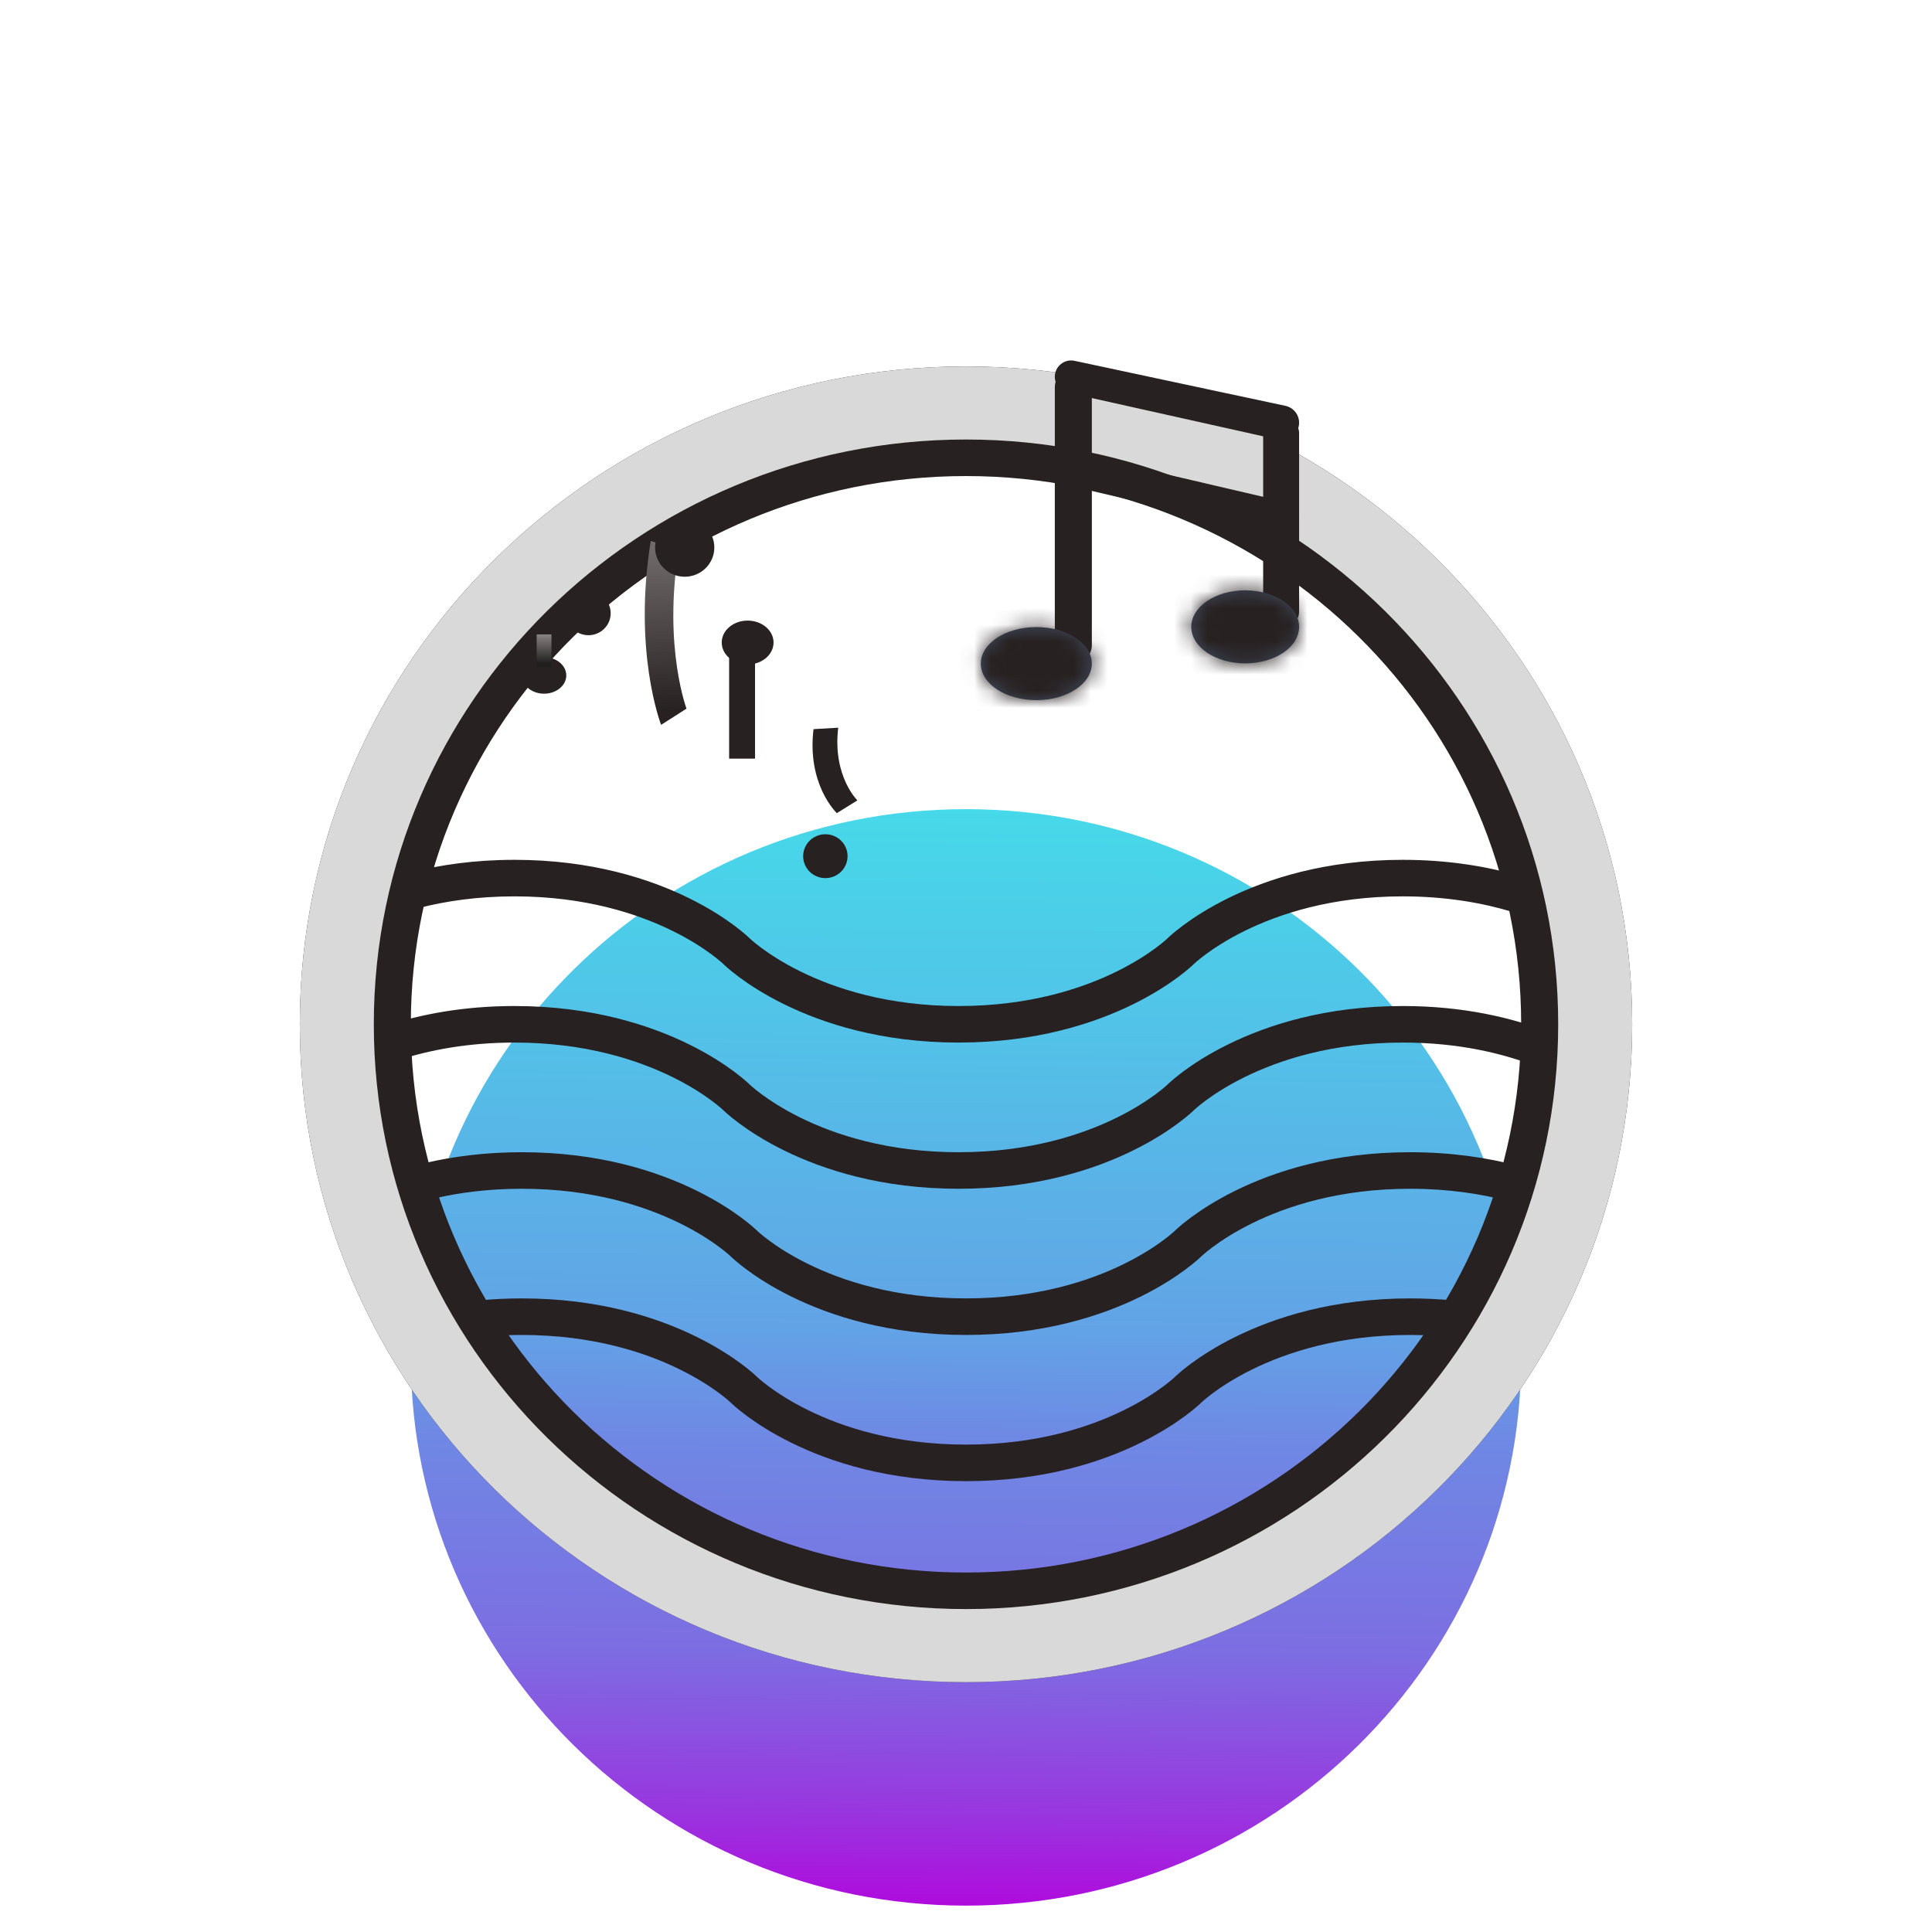 <svg width="116" height="115" viewBox="0 0 116 115" fill="none" xmlns="http://www.w3.org/2000/svg">
<g filter="url(#filter0_dd_11_88)">
<g filter="url(#filter1_d_11_88)">
<path d="M91.333 49.5C91.333 67.679 76.409 82.417 58 82.417C39.59 82.417 24.667 67.679 24.667 49.5C24.667 31.321 39.59 16.583 58 16.583C76.409 16.583 91.333 31.321 91.333 49.5Z" fill="url(#paint0_linear_11_88)"/>
</g>
<path fill-rule="evenodd" clip-rule="evenodd" d="M58 82.417C76.409 82.417 91.333 67.679 91.333 49.5C91.333 31.321 76.409 16.583 58 16.583C39.59 16.583 24.667 31.321 24.667 49.5C24.667 67.679 39.59 82.417 58 82.417ZM58 89C80.091 89 98 71.315 98 49.5C98 27.685 80.091 10 58 10C35.909 10 18 27.685 18 49.5C18 71.315 35.909 89 58 89Z" fill="#272121"/>
<path fill-rule="evenodd" clip-rule="evenodd" d="M30.889 41.819C28.689 41.819 26.782 42.1 25.167 42.512L24.611 40.388C26.402 39.931 28.495 39.625 30.889 39.625C35.525 39.625 39.028 40.771 41.386 41.935C42.563 42.517 43.453 43.101 44.056 43.548C44.357 43.771 44.587 43.96 44.745 44.097C44.825 44.165 44.886 44.221 44.93 44.261C44.952 44.282 44.969 44.298 44.982 44.31L44.998 44.326L45.004 44.331L45.005 44.332L45.006 44.333L45.006 44.334L45.007 44.334L45.008 44.336C45.013 44.34 45.021 44.348 45.034 44.36C45.06 44.384 45.103 44.422 45.162 44.474C45.281 44.577 45.468 44.731 45.722 44.919C46.231 45.296 47.007 45.808 48.052 46.324C50.139 47.354 53.303 48.403 57.556 48.403C61.808 48.403 64.972 47.354 67.059 46.324C68.104 45.808 68.88 45.296 69.389 44.919C69.643 44.731 69.83 44.577 69.949 44.474C70.008 44.422 70.051 44.384 70.077 44.36C70.086 44.352 70.093 44.345 70.098 44.34L70.103 44.336L70.104 44.335C70.104 44.335 70.103 44.335 70.889 45.111C71.674 45.887 71.674 45.887 71.674 45.888L71.673 45.889L71.672 45.89L71.671 45.891L71.665 45.896L71.649 45.912C71.636 45.924 71.619 45.941 71.597 45.961C71.553 46.001 71.492 46.057 71.412 46.125C71.254 46.263 71.024 46.451 70.722 46.675C70.12 47.121 69.23 47.706 68.052 48.287C65.694 49.451 62.192 50.597 57.556 50.597C52.919 50.597 49.417 49.451 47.059 48.287C45.881 47.706 44.992 47.121 44.389 46.675C44.087 46.451 43.857 46.263 43.699 46.125C43.62 46.057 43.558 46.001 43.514 45.961C43.492 45.941 43.475 45.924 43.462 45.912L43.446 45.896L43.44 45.891L43.44 45.89L43.439 45.889L43.438 45.889L43.438 45.888L43.436 45.887C43.432 45.882 43.423 45.874 43.41 45.862C43.384 45.839 43.342 45.8 43.282 45.748C43.163 45.645 42.976 45.491 42.722 45.303C42.214 44.927 41.437 44.414 40.392 43.898C38.306 42.868 35.141 41.819 30.889 41.819ZM70.889 45.111C71.674 45.887 71.674 45.887 71.674 45.888L71.674 45.887L71.675 45.887C71.679 45.882 71.688 45.874 71.701 45.862C71.727 45.839 71.769 45.8 71.829 45.748C71.948 45.645 72.135 45.491 72.389 45.303C72.897 44.927 73.674 44.414 74.719 43.898C76.805 42.868 79.97 41.819 84.222 41.819C86.817 41.819 89.004 42.21 90.787 42.746L91.435 40.647C89.451 40.05 87.046 39.625 84.222 39.625C79.586 39.625 76.083 40.771 73.725 41.935C72.548 42.517 71.658 43.101 71.055 43.548C70.754 43.771 70.524 43.96 70.365 44.097C70.286 44.165 70.225 44.221 70.181 44.261C70.159 44.282 70.142 44.298 70.129 44.31L70.113 44.326L70.107 44.331L70.106 44.332L70.105 44.334L70.104 44.335C70.104 44.335 70.103 44.335 70.889 45.111Z" fill="#272121"/>
<path fill-rule="evenodd" clip-rule="evenodd" d="M30.889 50.597C28.087 50.597 25.76 51.052 23.903 51.656L23.208 49.571C25.277 48.899 27.839 48.403 30.889 48.403C35.525 48.403 39.028 49.549 41.386 50.713C42.563 51.294 43.453 51.879 44.056 52.325C44.357 52.549 44.587 52.737 44.746 52.875C44.825 52.943 44.886 52.999 44.93 53.039C44.952 53.059 44.969 53.076 44.982 53.088L44.998 53.104L45.004 53.109L45.005 53.11L45.006 53.111L45.006 53.111L45.007 53.112L45.008 53.113C45.013 53.118 45.021 53.126 45.034 53.138C45.06 53.162 45.103 53.2 45.162 53.252C45.281 53.355 45.468 53.509 45.722 53.697C46.231 54.073 47.008 54.586 48.053 55.102C50.139 56.132 53.303 57.181 57.556 57.181C61.808 57.181 64.972 56.132 67.059 55.102C68.104 54.586 68.88 54.073 69.389 53.697C69.643 53.509 69.83 53.355 69.949 53.252C70.008 53.2 70.051 53.162 70.077 53.138C70.09 53.126 70.098 53.118 70.103 53.113L70.104 53.112C70.104 53.113 70.103 53.113 70.889 53.889C71.675 54.665 71.674 54.665 71.674 54.666L71.673 54.666L71.672 54.668L71.671 54.669L71.665 54.674L71.649 54.69C71.636 54.702 71.619 54.718 71.597 54.739C71.553 54.779 71.492 54.835 71.412 54.903C71.254 55.04 71.024 55.229 70.722 55.452C70.12 55.899 69.23 56.483 68.052 57.065C65.694 58.229 62.192 59.375 57.556 59.375C52.919 59.375 49.417 58.229 47.059 57.065C45.881 56.483 44.992 55.899 44.389 55.452C44.087 55.229 43.858 55.04 43.699 54.903C43.62 54.835 43.558 54.779 43.514 54.739C43.492 54.718 43.475 54.702 43.462 54.69L43.446 54.674L43.44 54.669L43.44 54.668L43.439 54.667L43.438 54.666L43.438 54.666L43.436 54.664C43.432 54.66 43.423 54.652 43.41 54.64C43.385 54.616 43.342 54.578 43.282 54.526C43.163 54.423 42.976 54.269 42.722 54.081C42.214 53.704 41.437 53.192 40.392 52.676C38.306 51.646 35.141 50.597 30.889 50.597ZM70.889 53.889C71.675 54.665 71.674 54.665 71.674 54.666L71.675 54.665L71.675 54.664C71.679 54.66 71.688 54.652 71.701 54.64C71.727 54.616 71.769 54.578 71.829 54.526C71.948 54.423 72.135 54.269 72.389 54.081C72.897 53.704 73.674 53.192 74.719 52.676C76.805 51.646 79.97 50.597 84.222 50.597C87.579 50.597 90.256 51.25 92.259 52.031L93.074 49.989C90.831 49.115 87.878 48.403 84.222 48.403C79.586 48.403 76.083 49.549 73.725 50.713C72.548 51.294 71.658 51.879 71.055 52.325C70.754 52.549 70.524 52.737 70.365 52.875C70.286 52.943 70.225 52.999 70.181 53.039C70.159 53.059 70.142 53.076 70.129 53.088L70.113 53.104L70.107 53.109L70.106 53.11L70.105 53.111L70.104 53.112C70.104 53.113 70.103 53.113 70.889 53.889Z" fill="#272121"/>
<path fill-rule="evenodd" clip-rule="evenodd" d="M31.333 59.375C29.322 59.375 27.556 59.609 26.033 59.965L25.522 57.829C27.208 57.436 29.145 57.181 31.333 57.181C35.97 57.181 39.472 58.327 41.83 59.491C43.008 60.072 43.897 60.657 44.5 61.103C44.801 61.326 45.031 61.515 45.19 61.652C45.269 61.721 45.331 61.776 45.374 61.817C45.396 61.837 45.414 61.854 45.427 61.866L45.443 61.882L45.449 61.887L45.449 61.888L45.45 61.889L45.451 61.889L45.451 61.889L45.453 61.891C45.457 61.895 45.466 61.904 45.479 61.916C45.504 61.939 45.547 61.978 45.607 62.029C45.726 62.133 45.913 62.286 46.167 62.475C46.675 62.851 47.452 63.364 48.497 63.88C50.583 64.91 53.748 65.958 58 65.958C62.252 65.958 65.417 64.91 67.503 63.88C68.548 63.364 69.325 62.851 69.833 62.475C70.088 62.286 70.274 62.133 70.393 62.029C70.453 61.978 70.496 61.939 70.521 61.916C70.534 61.904 70.543 61.895 70.547 61.891L70.548 61.89C70.548 61.891 70.548 61.891 71.333 62.667C72.119 63.443 72.119 63.443 72.118 63.443L72.117 63.444L72.116 63.445L72.115 63.446L72.11 63.452L72.093 63.467C72.081 63.48 72.063 63.496 72.041 63.516C71.998 63.557 71.936 63.612 71.857 63.681C71.698 63.818 71.468 64.007 71.167 64.23C70.564 64.677 69.674 65.261 68.497 65.843C66.139 67.007 62.636 68.153 58 68.153C53.364 68.153 49.861 67.007 47.503 65.843C46.326 65.261 45.436 64.677 44.833 64.23C44.532 64.007 44.302 63.818 44.143 63.681C44.064 63.612 44.002 63.557 43.959 63.516C43.937 63.496 43.92 63.48 43.907 63.467L43.891 63.452L43.885 63.446L43.884 63.445L43.883 63.445L43.883 63.444L43.882 63.444L43.881 63.442C43.876 63.438 43.867 63.43 43.855 63.418C43.829 63.394 43.786 63.355 43.727 63.304C43.608 63.201 43.421 63.047 43.167 62.859C42.658 62.482 41.881 61.97 40.836 61.454C38.75 60.423 35.586 59.375 31.333 59.375ZM71.333 62.667C72.119 63.443 72.119 63.443 72.118 63.443L72.119 63.443L72.12 63.442C72.124 63.438 72.132 63.43 72.145 63.418C72.171 63.394 72.214 63.355 72.273 63.304C72.392 63.201 72.579 63.047 72.833 62.859C73.342 62.482 74.119 61.97 75.164 61.454C77.25 60.423 80.414 59.375 84.667 59.375C86.963 59.375 88.94 59.681 90.6 60.123L91.178 58.004C89.337 57.513 87.165 57.181 84.667 57.181C80.03 57.181 76.528 58.327 74.17 59.491C72.993 60.072 72.103 60.657 71.5 61.103C71.199 61.326 70.969 61.515 70.81 61.652C70.731 61.721 70.669 61.776 70.626 61.817C70.604 61.837 70.586 61.854 70.573 61.866L70.557 61.882L70.552 61.887L70.551 61.888L70.549 61.889L70.548 61.89C70.548 61.891 70.548 61.891 71.333 62.667Z" fill="#272121"/>
<path fill-rule="evenodd" clip-rule="evenodd" d="M31.333 68.153C30.513 68.153 29.734 68.192 28.995 68.262L28.782 66.078C29.591 66.001 30.442 65.958 31.333 65.958C35.97 65.958 39.472 67.104 41.83 68.269C43.008 68.85 43.897 69.434 44.5 69.881C44.801 70.104 45.031 70.293 45.19 70.43C45.269 70.499 45.331 70.554 45.374 70.595C45.396 70.615 45.414 70.631 45.427 70.644L45.443 70.659L45.448 70.665L45.449 70.666L45.45 70.666L45.451 70.667L45.451 70.667L45.453 70.669C45.457 70.673 45.466 70.681 45.479 70.693C45.504 70.717 45.547 70.756 45.607 70.807C45.726 70.91 45.913 71.064 46.167 71.252C46.675 71.629 47.452 72.141 48.497 72.657C50.583 73.688 53.748 74.736 58 74.736C62.252 74.736 65.417 73.688 67.503 72.657C68.548 72.141 69.325 71.629 69.833 71.252C70.087 71.064 70.274 70.91 70.393 70.807C70.453 70.756 70.496 70.717 70.521 70.693C70.534 70.681 70.543 70.673 70.547 70.669L70.548 70.668C70.548 70.668 70.548 70.669 71.333 71.444C72.119 72.22 72.119 72.221 72.118 72.221L72.117 72.222L72.116 72.223L72.115 72.224L72.109 72.23L72.093 72.245C72.086 72.253 72.076 72.262 72.065 72.272C72.058 72.279 72.05 72.286 72.041 72.294C71.998 72.335 71.936 72.39 71.857 72.459C71.698 72.596 71.468 72.785 71.167 73.008C70.564 73.454 69.674 74.039 68.497 74.62C66.139 75.785 62.636 76.931 58 76.931C53.364 76.931 49.861 75.785 47.503 74.62C46.326 74.039 45.436 73.454 44.833 73.008C44.532 72.785 44.302 72.596 44.143 72.459C44.064 72.39 44.002 72.335 43.959 72.294C43.937 72.274 43.92 72.257 43.907 72.245L43.891 72.23L43.885 72.224L43.884 72.223L43.883 72.222L43.883 72.222L43.882 72.222L43.88 72.22C43.876 72.216 43.867 72.207 43.855 72.196C43.829 72.172 43.786 72.133 43.727 72.082C43.608 71.979 43.421 71.825 43.167 71.636C42.658 71.26 41.881 70.747 40.836 70.231C38.75 69.201 35.586 68.153 31.333 68.153ZM71.333 71.444C72.119 72.22 72.119 72.221 72.118 72.221L72.119 72.22L72.12 72.22C72.124 72.216 72.132 72.207 72.145 72.196C72.171 72.172 72.214 72.133 72.273 72.082C72.392 71.979 72.579 71.825 72.833 71.636C73.342 71.26 74.119 70.747 75.164 70.231C77.25 69.201 80.414 68.153 84.667 68.153C85.487 68.153 86.266 68.192 87.005 68.262L87.218 66.078C86.409 66.001 85.558 65.958 84.667 65.958C80.03 65.958 76.528 67.104 74.17 68.269C72.993 68.85 72.103 69.434 71.5 69.881C71.199 70.104 70.969 70.293 70.81 70.43C70.731 70.499 70.669 70.554 70.626 70.595C70.604 70.615 70.586 70.631 70.573 70.644L70.557 70.659L70.552 70.665L70.551 70.666L70.549 70.667L70.548 70.668C70.548 70.668 70.548 70.669 71.333 71.444Z" fill="#272121"/>
<path fill-rule="evenodd" clip-rule="evenodd" d="M58 84.611C77.637 84.611 93.556 68.891 93.556 49.5C93.556 30.109 77.637 14.389 58 14.389C38.363 14.389 22.444 30.109 22.444 49.5C22.444 68.891 38.363 84.611 58 84.611ZM58 89C80.091 89 98 71.315 98 49.5C98 27.685 80.091 10 58 10C35.909 10 18 27.685 18 49.5C18 71.315 35.909 89 58 89Z" fill="#D9D9D9"/>
</g>
<path d="M64.222 28.374C64.222 27.731 64.821 27.256 65.446 27.403L77.23 30.155C77.681 30.261 78 30.663 78 31.126C78 31.769 77.401 32.243 76.776 32.097L64.993 29.345C64.541 29.239 64.222 28.837 64.222 28.374Z" fill="#272121"/>
<path d="M63.333 22.62C63.333 21.998 63.907 21.534 64.516 21.664L77.179 24.367C77.658 24.47 78 24.893 78 25.383C78 26.047 77.384 26.54 76.736 26.396L64.098 23.575C63.651 23.475 63.333 23.078 63.333 22.62Z" fill="#272121"/>
<path d="M63.333 23.252C63.333 22.416 64.222 21.879 64.962 22.269C65.327 22.461 65.556 22.84 65.556 23.252V38.733C65.556 39.347 65.058 39.844 64.445 39.844C63.831 39.844 63.333 39.347 63.333 38.733V23.252Z" fill="#272121"/>
<rect x="75.842" y="24.919" width="2.158" height="12.864" rx="1.079" fill="#272121"/>
<mask id="path-12-inside-1_11_88" fill="white">
<ellipse cx="62.222" cy="39.844" rx="3.333" ry="2.194"/>
</mask>
<ellipse cx="62.222" cy="39.844" rx="3.333" ry="2.194" fill="#424C5F"/>
<path d="M62.556 39.844C62.556 39.508 62.664 39.241 62.77 39.077C62.867 38.926 62.947 38.879 62.93 38.89C62.882 38.922 62.641 39.039 62.222 39.039V45.039C63.645 45.039 65.07 44.665 66.229 43.902C67.363 43.155 68.556 41.783 68.556 39.844H62.556ZM62.222 39.039C61.804 39.039 61.562 38.922 61.515 38.89C61.497 38.879 61.578 38.926 61.675 39.077C61.78 39.241 61.889 39.508 61.889 39.844H55.889C55.889 41.783 57.081 43.155 58.216 43.902C59.374 44.665 60.8 45.039 62.222 45.039V39.039ZM61.889 39.844C61.889 40.181 61.78 40.448 61.675 40.612C61.578 40.763 61.497 40.81 61.515 40.798C61.562 40.767 61.804 40.65 62.222 40.65V34.65C60.8 34.65 59.374 35.024 58.216 35.787C57.081 36.534 55.889 37.906 55.889 39.844H61.889ZM62.222 40.65C62.641 40.65 62.882 40.767 62.93 40.798C62.947 40.81 62.867 40.763 62.77 40.612C62.664 40.448 62.556 40.181 62.556 39.844H68.556C68.556 37.906 67.363 36.534 66.229 35.787C65.07 35.024 63.645 34.65 62.222 34.65V40.65Z" fill="#272121" mask="url(#path-12-inside-1_11_88)"/>
<mask id="path-14-inside-2_11_88" fill="white">
<ellipse cx="74.763" cy="37.637" rx="3.237" ry="2.193"/>
</mask>
<ellipse cx="74.763" cy="37.637" rx="3.237" ry="2.193" fill="#424C5F"/>
<path d="M75 37.637C75 37.32 75.099 37.064 75.201 36.902C75.249 36.825 75.294 36.774 75.323 36.744C75.338 36.73 75.35 36.719 75.358 36.713C75.365 36.706 75.369 36.704 75.369 36.704C75.369 36.704 75.366 36.706 75.358 36.71C75.351 36.715 75.339 36.72 75.325 36.727C75.294 36.741 75.252 36.758 75.197 36.773C75.085 36.805 74.938 36.83 74.763 36.83V42.83C76.177 42.83 77.59 42.447 78.735 41.671C79.863 40.907 81 39.535 81 37.637H75ZM74.763 36.83C74.589 36.83 74.442 36.805 74.33 36.773C74.275 36.758 74.233 36.741 74.202 36.727C74.188 36.72 74.176 36.715 74.169 36.71C74.161 36.706 74.157 36.704 74.157 36.704C74.157 36.704 74.162 36.706 74.169 36.713C74.177 36.719 74.189 36.73 74.204 36.744C74.233 36.774 74.278 36.825 74.326 36.902C74.427 37.064 74.527 37.32 74.527 37.637H68.527C68.527 39.535 69.664 40.907 70.792 41.671C71.937 42.447 73.35 42.83 74.763 42.83V36.83ZM74.527 37.637C74.527 37.954 74.427 38.21 74.326 38.372C74.278 38.449 74.233 38.5 74.204 38.529C74.189 38.544 74.177 38.555 74.169 38.561C74.162 38.567 74.157 38.57 74.157 38.57C74.157 38.57 74.161 38.568 74.169 38.563C74.176 38.559 74.188 38.553 74.202 38.547C74.233 38.533 74.275 38.516 74.33 38.501C74.442 38.468 74.589 38.444 74.763 38.444V32.444C73.35 32.444 71.937 32.827 70.792 33.603C69.664 34.367 68.527 35.739 68.527 37.637H74.527ZM74.763 38.444C74.938 38.444 75.085 38.468 75.197 38.501C75.252 38.516 75.294 38.533 75.325 38.547C75.339 38.553 75.351 38.559 75.358 38.563C75.366 38.568 75.369 38.57 75.369 38.57C75.369 38.57 75.365 38.567 75.358 38.561C75.35 38.555 75.338 38.544 75.323 38.529C75.294 38.5 75.249 38.449 75.201 38.372C75.099 38.21 75 37.954 75 37.637H81C81 35.739 79.863 34.367 78.735 33.603C77.59 32.827 76.177 32.444 74.763 32.444V38.444Z" fill="#272121" mask="url(#path-14-inside-2_11_88)"/>
<g filter="url(#filter2_dd_11_88)">
<ellipse cx="49.556" cy="39.406" rx="1.333" ry="1.317" fill="#272121"/>
</g>
<path fill-rule="evenodd" clip-rule="evenodd" d="M51.479 48.056C51.479 48.056 51.479 48.056 50.863 48.438C50.246 48.821 50.246 48.82 50.246 48.82L50.246 48.82L50.245 48.819L50.242 48.817L50.236 48.81C50.231 48.805 50.224 48.799 50.216 48.791C50.2 48.774 50.178 48.751 50.152 48.722C50.1 48.664 50.028 48.581 49.946 48.472C49.781 48.254 49.57 47.935 49.374 47.514C48.981 46.671 48.646 45.424 48.845 43.779L50.328 43.692C50.149 45.171 50.452 46.276 50.791 47.004C50.961 47.368 51.141 47.638 51.274 47.814C51.341 47.902 51.396 47.967 51.432 48.007C51.451 48.027 51.464 48.041 51.472 48.05L51.48 48.057L51.479 48.056Z" fill="#272121"/>
<path fill-rule="evenodd" clip-rule="evenodd" d="M41.219 42.547C41.219 42.547 41.219 42.546 40.457 43.034C39.695 43.522 39.694 43.521 39.694 43.521L39.694 43.52L39.693 43.518L39.691 43.512L39.685 43.495C39.68 43.483 39.674 43.466 39.666 43.445C39.651 43.404 39.632 43.346 39.608 43.274C39.56 43.129 39.496 42.923 39.424 42.659C39.28 42.132 39.104 41.374 38.963 40.414C38.681 38.492 38.54 35.766 39.072 32.48L40.75 33.019C40.271 35.973 40.403 38.389 40.647 40.05C40.769 40.881 40.919 41.524 41.035 41.95C41.093 42.163 41.143 42.322 41.176 42.422C41.193 42.472 41.205 42.508 41.212 42.529L41.22 42.549L41.219 42.547Z" fill="url(#paint1_linear_11_88)"/>
<path d="M45.333 38.788V45.55H43.778V38.089L45.333 38.788Z" fill="#272121"/>
<g filter="url(#filter3_d_11_88)">
<ellipse cx="44.889" cy="34.578" rx="1.556" ry="1.317" fill="#272121"/>
</g>
<g filter="url(#filter4_d_11_88)">
<ellipse cx="41.111" cy="28.872" rx="1.778" ry="1.756" fill="#272121"/>
</g>
<g filter="url(#filter5_d_11_88)">
<ellipse cx="35.333" cy="32.822" rx="1.333" ry="1.317" fill="#272121"/>
</g>
<g filter="url(#filter6_d_11_88)">
<ellipse cx="32.667" cy="36.553" rx="1.333" ry="1.097" fill="#272121"/>
</g>
<path d="M32.222 38.089H33.111V40.064H32.222V38.089Z" fill="url(#paint2_linear_11_88)"/>
<defs>
<filter id="filter0_dd_11_88" x="0" y="0" width="116" height="115" filterUnits="userSpaceOnUse" color-interpolation-filters="sRGB">
<feFlood flood-opacity="0" result="BackgroundImageFix"/>
<feColorMatrix in="SourceAlpha" type="matrix" values="0 0 0 0 0 0 0 0 0 0 0 0 0 0 0 0 0 0 127 0" result="hardAlpha"/>
<feOffset dy="4"/>
<feGaussianBlur stdDeviation="2"/>
<feColorMatrix type="matrix" values="0 0 0 0 0 0 0 0 0 0 0 0 0 0 0 0 0 0 0.3 0"/>
<feBlend mode="normal" in2="BackgroundImageFix" result="effect1_dropShadow_11_88"/>
<feColorMatrix in="SourceAlpha" type="matrix" values="0 0 0 0 0 0 0 0 0 0 0 0 0 0 0 0 0 0 127 0" result="hardAlpha"/>
<feMorphology radius="6" operator="dilate" in="SourceAlpha" result="effect2_dropShadow_11_88"/>
<feOffset dy="8"/>
<feGaussianBlur stdDeviation="6"/>
<feColorMatrix type="matrix" values="0 0 0 0 0 0 0 0 0 0 0 0 0 0 0 0 0 0 0.15 0"/>
<feBlend mode="normal" in2="effect1_dropShadow_11_88" result="effect2_dropShadow_11_88"/>
<feBlend mode="normal" in="SourceGraphic" in2="effect2_dropShadow_11_88" result="shape"/>
</filter>
<filter id="filter1_d_11_88" x="20.667" y="16.583" width="74.667" height="89.833" filterUnits="userSpaceOnUse" color-interpolation-filters="sRGB">
<feFlood flood-opacity="0" result="BackgroundImageFix"/>
<feColorMatrix in="SourceAlpha" type="matrix" values="0 0 0 0 0 0 0 0 0 0 0 0 0 0 0 0 0 0 127 0" result="hardAlpha"/>
<feOffset dy="20"/>
<feGaussianBlur stdDeviation="2"/>
<feComposite in2="hardAlpha" operator="out"/>
<feColorMatrix type="matrix" values="0 0 0 0 0 0 0 0 0 0 0 0 0 0 0 0 0 0 0.25 0"/>
<feBlend mode="normal" in2="BackgroundImageFix" result="effect1_dropShadow_11_88"/>
<feBlend mode="normal" in="SourceGraphic" in2="effect1_dropShadow_11_88" result="shape"/>
</filter>
<filter id="filter2_dd_11_88" x="30.222" y="28.089" width="38.667" height="38.633" filterUnits="userSpaceOnUse" color-interpolation-filters="sRGB">
<feFlood flood-opacity="0" result="BackgroundImageFix"/>
<feColorMatrix in="SourceAlpha" type="matrix" values="0 0 0 0 0 0 0 0 0 0 0 0 0 0 0 0 0 0 127 0" result="hardAlpha"/>
<feOffset dy="4"/>
<feGaussianBlur stdDeviation="2"/>
<feColorMatrix type="matrix" values="0 0 0 0 0 0 0 0 0 0 0 0 0 0 0 0 0 0 0.3 0"/>
<feBlend mode="normal" in2="BackgroundImageFix" result="effect1_dropShadow_11_88"/>
<feColorMatrix in="SourceAlpha" type="matrix" values="0 0 0 0 0 0 0 0 0 0 0 0 0 0 0 0 0 0 127 0" result="hardAlpha"/>
<feMorphology radius="6" operator="dilate" in="SourceAlpha" result="effect2_dropShadow_11_88"/>
<feOffset dy="8"/>
<feGaussianBlur stdDeviation="6"/>
<feColorMatrix type="matrix" values="0 0 0 0 0 0 0 0 0 0 0 0 0 0 0 0 0 0 0.15 0"/>
<feBlend mode="normal" in2="effect1_dropShadow_11_88" result="effect2_dropShadow_11_88"/>
<feBlend mode="normal" in="SourceGraphic" in2="effect2_dropShadow_11_88" result="shape"/>
</filter>
<filter id="filter3_d_11_88" x="39.333" y="33.261" width="11.111" height="10.633" filterUnits="userSpaceOnUse" color-interpolation-filters="sRGB">
<feFlood flood-opacity="0" result="BackgroundImageFix"/>
<feColorMatrix in="SourceAlpha" type="matrix" values="0 0 0 0 0 0 0 0 0 0 0 0 0 0 0 0 0 0 127 0" result="hardAlpha"/>
<feOffset dy="4"/>
<feGaussianBlur stdDeviation="2"/>
<feComposite in2="hardAlpha" operator="out"/>
<feColorMatrix type="matrix" values="0 0 0 0 0 0 0 0 0 0 0 0 0 0 0 0 0 0 0.25 0"/>
<feBlend mode="normal" in2="BackgroundImageFix" result="effect1_dropShadow_11_88"/>
<feBlend mode="normal" in="SourceGraphic" in2="effect1_dropShadow_11_88" result="shape"/>
</filter>
<filter id="filter4_d_11_88" x="35.333" y="27.117" width="11.556" height="11.511" filterUnits="userSpaceOnUse" color-interpolation-filters="sRGB">
<feFlood flood-opacity="0" result="BackgroundImageFix"/>
<feColorMatrix in="SourceAlpha" type="matrix" values="0 0 0 0 0 0 0 0 0 0 0 0 0 0 0 0 0 0 127 0" result="hardAlpha"/>
<feOffset dy="4"/>
<feGaussianBlur stdDeviation="2"/>
<feComposite in2="hardAlpha" operator="out"/>
<feColorMatrix type="matrix" values="0 0 0 0 0 0 0 0 0 0 0 0 0 0 0 0 0 0 0.25 0"/>
<feBlend mode="normal" in2="BackgroundImageFix" result="effect1_dropShadow_11_88"/>
<feBlend mode="normal" in="SourceGraphic" in2="effect1_dropShadow_11_88" result="shape"/>
</filter>
<filter id="filter5_d_11_88" x="30" y="31.506" width="10.667" height="10.633" filterUnits="userSpaceOnUse" color-interpolation-filters="sRGB">
<feFlood flood-opacity="0" result="BackgroundImageFix"/>
<feColorMatrix in="SourceAlpha" type="matrix" values="0 0 0 0 0 0 0 0 0 0 0 0 0 0 0 0 0 0 127 0" result="hardAlpha"/>
<feOffset dy="4"/>
<feGaussianBlur stdDeviation="2"/>
<feComposite in2="hardAlpha" operator="out"/>
<feColorMatrix type="matrix" values="0 0 0 0 0 0 0 0 0 0 0 0 0 0 0 0 0 0 0.25 0"/>
<feBlend mode="normal" in2="BackgroundImageFix" result="effect1_dropShadow_11_88"/>
<feBlend mode="normal" in="SourceGraphic" in2="effect1_dropShadow_11_88" result="shape"/>
</filter>
<filter id="filter6_d_11_88" x="27.333" y="35.456" width="10.667" height="10.194" filterUnits="userSpaceOnUse" color-interpolation-filters="sRGB">
<feFlood flood-opacity="0" result="BackgroundImageFix"/>
<feColorMatrix in="SourceAlpha" type="matrix" values="0 0 0 0 0 0 0 0 0 0 0 0 0 0 0 0 0 0 127 0" result="hardAlpha"/>
<feOffset dy="4"/>
<feGaussianBlur stdDeviation="2"/>
<feComposite in2="hardAlpha" operator="out"/>
<feColorMatrix type="matrix" values="0 0 0 0 0 0 0 0 0 0 0 0 0 0 0 0 0 0 0.25 0"/>
<feBlend mode="normal" in2="BackgroundImageFix" result="effect1_dropShadow_11_88"/>
<feBlend mode="normal" in="SourceGraphic" in2="effect1_dropShadow_11_88" result="shape"/>
</filter>
<linearGradient id="paint0_linear_11_88" x1="58" y1="16.583" x2="57.35" y2="83.734" gradientUnits="userSpaceOnUse">
<stop stop-color="#46D9E9"/>
<stop offset="0.465" stop-color="#62A3E6"/>
<stop offset="0.565" stop-color="#6F88E4"/>
<stop offset="0.755" stop-color="#7D6DE2"/>
<stop offset="0.895" stop-color="#9837DF"/>
<stop offset="1" stop-color="#B401DC"/>
</linearGradient>
<linearGradient id="paint1_linear_11_88" x1="39.694" y1="32.448" x2="40.265" y2="43.491" gradientUnits="userSpaceOnUse">
<stop stop-color="#736E6E"/>
<stop offset="0.925" stop-color="#272121"/>
</linearGradient>
<linearGradient id="paint2_linear_11_88" x1="32.667" y1="37.842" x2="32.667" y2="39.817" gradientUnits="userSpaceOnUse">
<stop stop-color="#999393"/>
<stop offset="1" stop-color="#201E1E"/>
</linearGradient>
</defs>
</svg>
